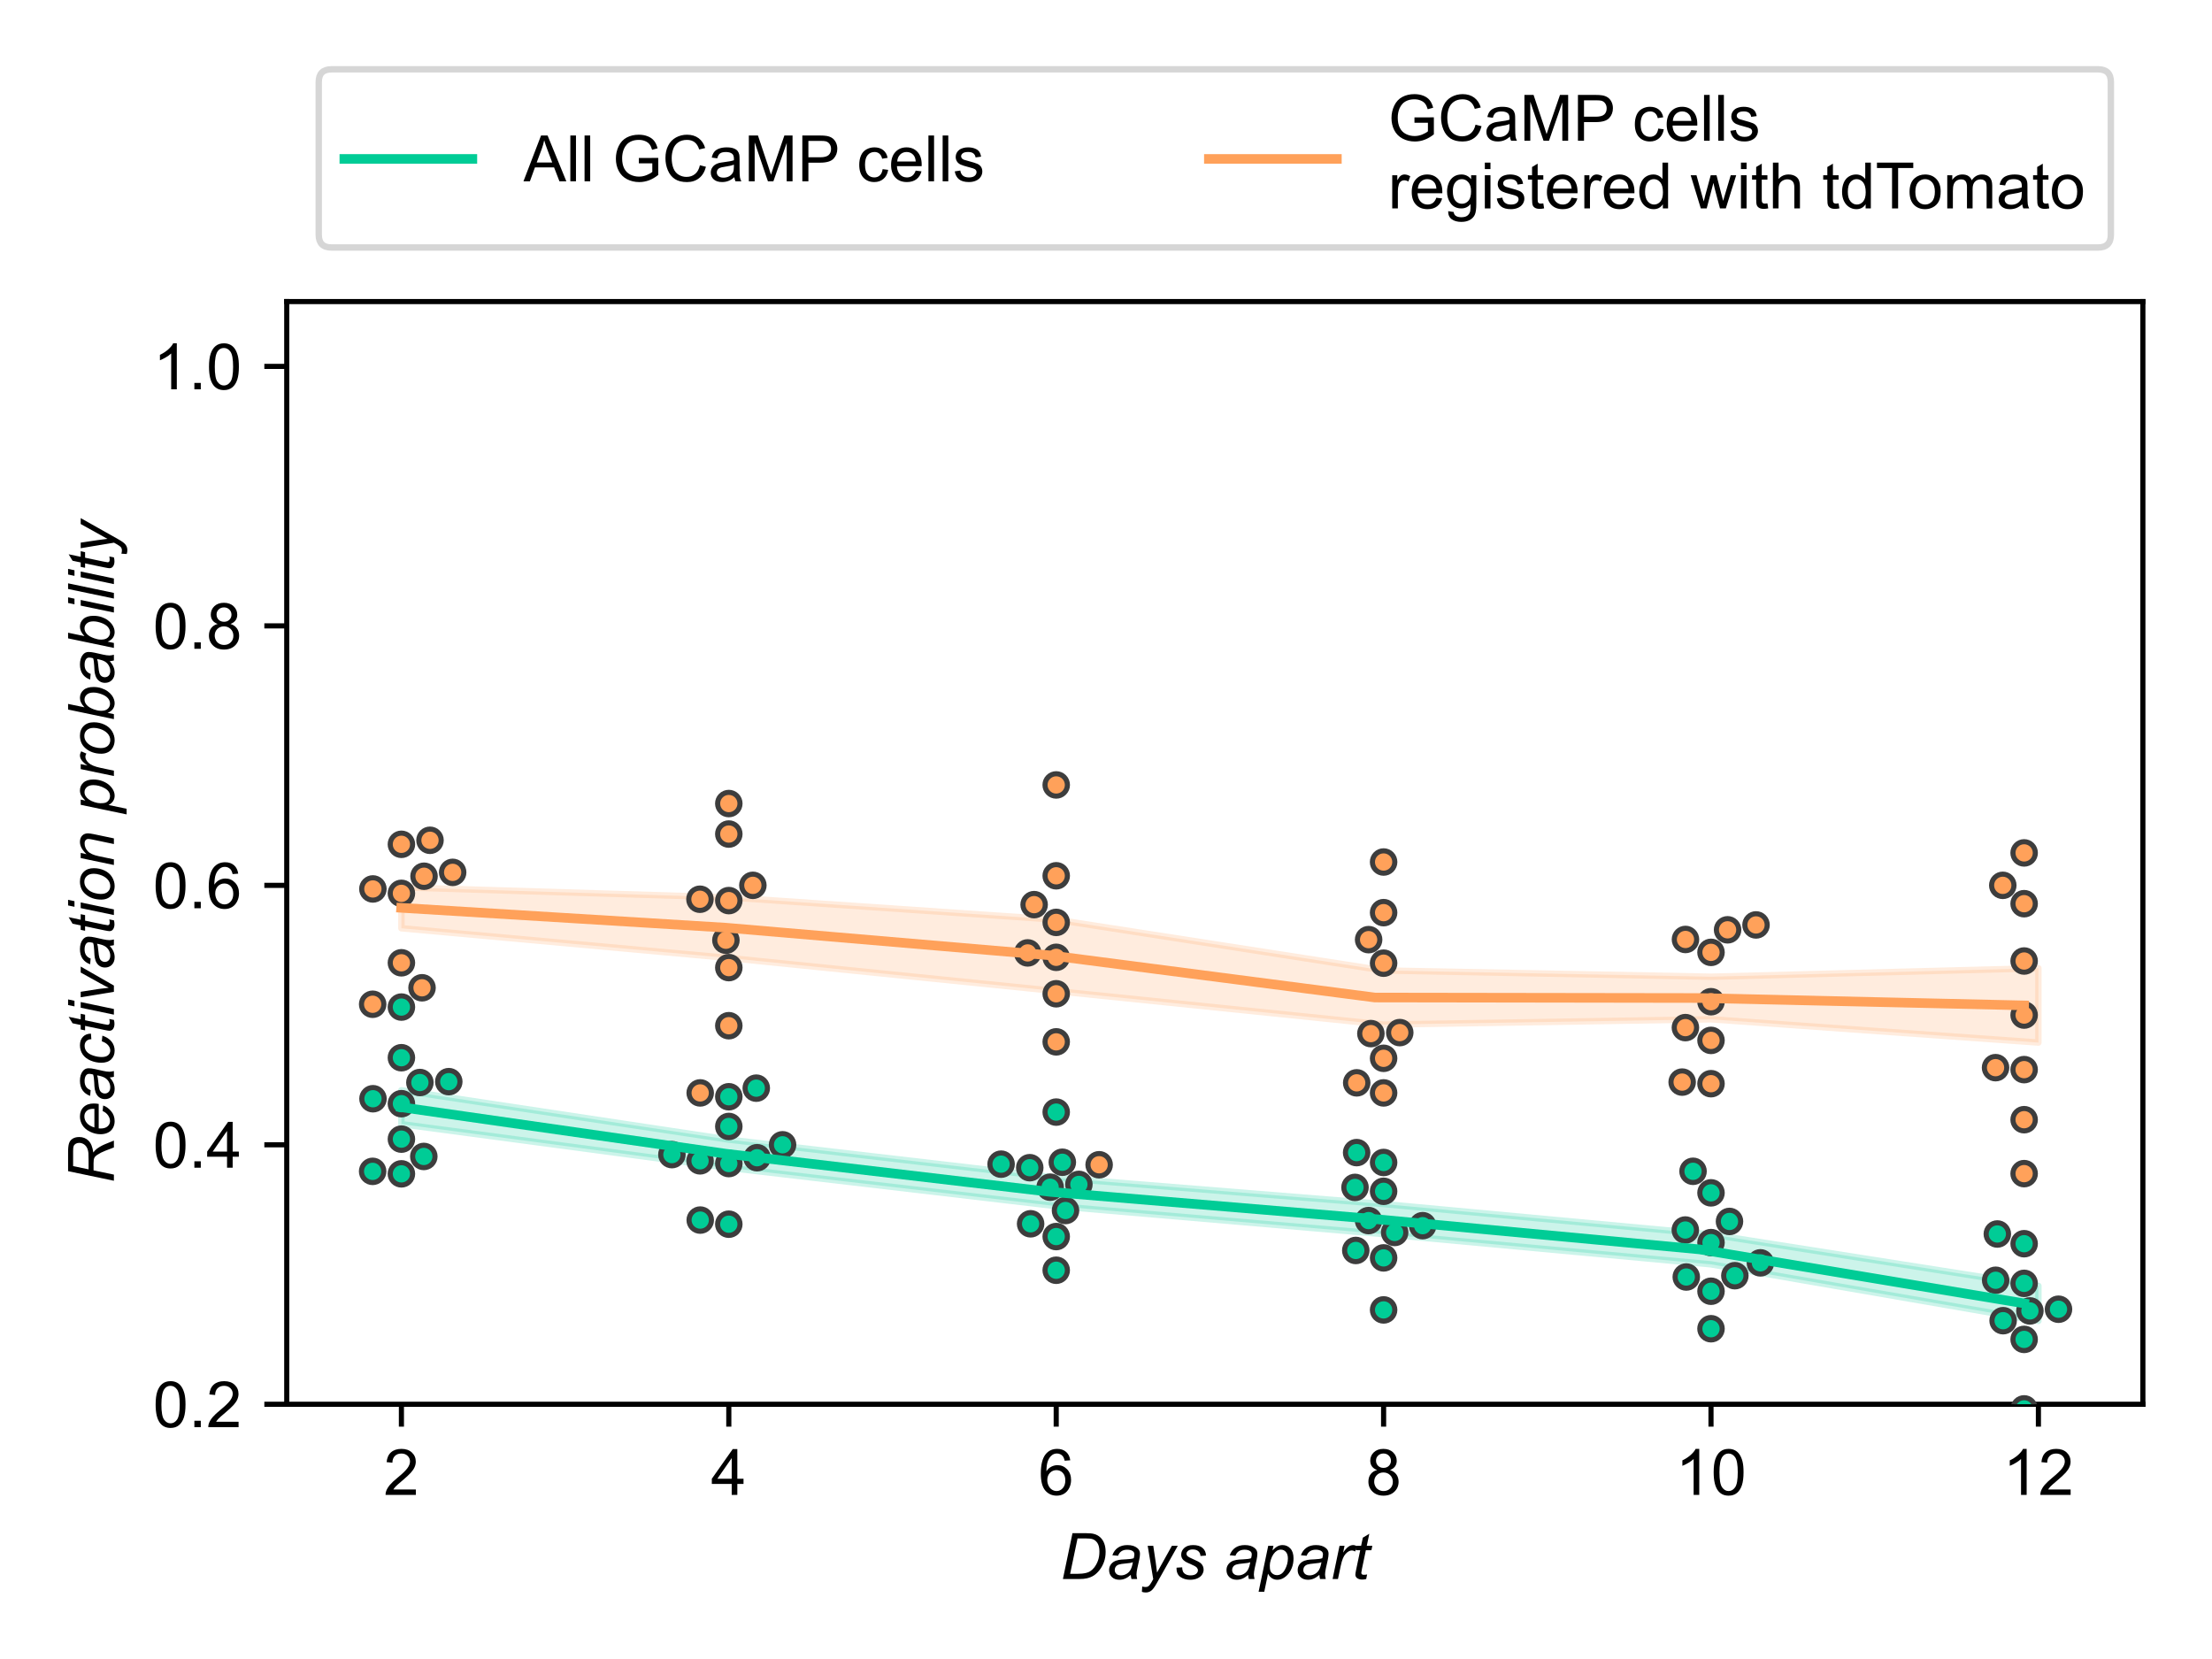 <?xml version="1.0" encoding="utf-8" standalone="no"?>
<!DOCTYPE svg PUBLIC "-//W3C//DTD SVG 1.1//EN"
  "http://www.w3.org/Graphics/SVG/1.1/DTD/svg11.dtd">
<!-- Created with matplotlib (https://matplotlib.org/) -->
<svg height="259.2pt" version="1.1" viewBox="0 0 345.6 259.2" width="345.6pt" xmlns="http://www.w3.org/2000/svg" xmlns:xlink="http://www.w3.org/1999/xlink">
 <defs>
  <style type="text/css">
*{stroke-linecap:butt;stroke-linejoin:round;}
  </style>
 </defs>
 <g id="figure_1">
  <g id="patch_1">
   <path d="M 0 259.2 
L 345.6 259.2 
L 345.6 0 
L 0 0 
z
" style="fill:#ffffff;"/>
  </g>
  <g id="axes_1">
   <g id="patch_2">
    <path d="M 44.8 219.4 
L 334.8 219.4 
L 334.8 47.114 
L 44.8 47.114 
z
" style="fill:#ffffff;"/>
   </g>
   <g id="PolyCollection_1">
    <defs>
     <path d="M 62.716 -88.856 
L 62.716 -83.563 
L 113.868 -76.741 
L 165.021 -70.76 
L 216.173 -66.382 
L 267.325 -61.66 
L 318.478 -52.822 
L 318.478 -58.301 
L 318.478 -58.301 
L 267.325 -66.339 
L 216.173 -71.082 
L 165.021 -75.201 
L 113.868 -81.148 
L 62.716 -88.856 
z
" id="mfe1bf11390" style="stroke:#00cc96;stroke-opacity:0.2;"/>
    </defs>
    <g clip-path="url(#pdb348e4a2d)">
     <use style="fill:#00cc96;fill-opacity:0.2;stroke:#00cc96;stroke-opacity:0.2;" x="0" xlink:href="#mfe1bf11390" y="259.2"/>
    </g>
   </g>
   <g id="PolyCollection_2">
    <defs>
     <path d="M 62.716 -120.56 
L 62.716 -114.168 
L 113.868 -109.522 
L 165.021 -104.353 
L 216.173 -99.121 
L 267.325 -99.947 
L 318.478 -96.311 
L 318.478 -107.924 
L 318.478 -107.924 
L 267.325 -106.597 
L 216.173 -107.574 
L 165.021 -115.514 
L 113.868 -118.995 
L 62.716 -120.56 
z
" id="m8fddcb89e0" style="stroke:#ffa15a;stroke-opacity:0.2;"/>
    </defs>
    <g clip-path="url(#pdb348e4a2d)">
     <use style="fill:#ffa15a;fill-opacity:0.2;stroke:#ffa15a;stroke-opacity:0.2;" x="0" xlink:href="#m8fddcb89e0" y="259.2"/>
    </g>
   </g>
   <g id="matplotlib.axis_1">
    <g id="xtick_1">
     <g id="line2d_1">
      <defs>
       <path d="M 0 0 
L 0 3.5 
" id="mc3b3e8a782" style="stroke:#000000;stroke-width:0.8;"/>
      </defs>
      <g>
       <use style="stroke:#000000;stroke-width:0.8;" x="62.716" xlink:href="#mc3b3e8a782" y="219.4"/>
      </g>
     </g>
     <g id="text_1">
      <!-- 2 -->
      <defs>
       <path d="M 50.344 8.453 
L 50.344 0 
L 3.031 0 
Q 2.938 3.172 4.047 6.109 
Q 5.859 10.938 9.828 15.625 
Q 13.812 20.312 21.344 26.469 
Q 33.016 36.031 37.109 41.625 
Q 41.219 47.219 41.219 52.203 
Q 41.219 57.422 37.469 61 
Q 33.734 64.594 27.734 64.594 
Q 21.391 64.594 17.578 60.781 
Q 13.766 56.984 13.719 50.25 
L 4.688 51.172 
Q 5.609 61.281 11.656 66.578 
Q 17.719 71.875 27.938 71.875 
Q 38.234 71.875 44.234 66.156 
Q 50.25 60.453 50.25 52 
Q 50.25 47.703 48.484 43.547 
Q 46.734 39.406 42.656 34.812 
Q 38.578 30.219 29.109 22.219 
Q 21.188 15.578 18.938 13.203 
Q 16.703 10.844 15.234 8.453 
z
" id="ArialMT-50"/>
      </defs>
      <g transform="translate(59.936 233.558)scale(0.1 -0.1)">
       <use xlink:href="#ArialMT-50"/>
      </g>
     </g>
    </g>
    <g id="xtick_2">
     <g id="line2d_2">
      <g>
       <use style="stroke:#000000;stroke-width:0.8;" x="113.868" xlink:href="#mc3b3e8a782" y="219.4"/>
      </g>
     </g>
     <g id="text_2">
      <!-- 4 -->
      <defs>
       <path d="M 32.328 0 
L 32.328 17.141 
L 1.266 17.141 
L 1.266 25.203 
L 33.938 71.578 
L 41.109 71.578 
L 41.109 25.203 
L 50.781 25.203 
L 50.781 17.141 
L 41.109 17.141 
L 41.109 0 
z
M 32.328 25.203 
L 32.328 57.469 
L 9.906 25.203 
z
" id="ArialMT-52"/>
      </defs>
      <g transform="translate(111.088 233.558)scale(0.1 -0.1)">
       <use xlink:href="#ArialMT-52"/>
      </g>
     </g>
    </g>
    <g id="xtick_3">
     <g id="line2d_3">
      <g>
       <use style="stroke:#000000;stroke-width:0.8;" x="165.021" xlink:href="#mc3b3e8a782" y="219.4"/>
      </g>
     </g>
     <g id="text_3">
      <!-- 6 -->
      <defs>
       <path d="M 49.75 54.047 
L 41.016 53.375 
Q 39.844 58.547 37.703 60.891 
Q 34.125 64.656 28.906 64.656 
Q 24.703 64.656 21.531 62.312 
Q 17.391 59.281 14.984 53.469 
Q 12.594 47.656 12.5 36.922 
Q 15.672 41.75 20.266 44.094 
Q 24.859 46.438 29.891 46.438 
Q 38.672 46.438 44.844 39.969 
Q 51.031 33.5 51.031 23.25 
Q 51.031 16.5 48.125 10.719 
Q 45.219 4.938 40.141 1.859 
Q 35.062 -1.219 28.609 -1.219 
Q 17.625 -1.219 10.688 6.859 
Q 3.766 14.938 3.766 33.5 
Q 3.766 54.25 11.422 63.672 
Q 18.109 71.875 29.438 71.875 
Q 37.891 71.875 43.281 67.141 
Q 48.688 62.406 49.75 54.047 
z
M 13.875 23.188 
Q 13.875 18.656 15.797 14.5 
Q 17.719 10.359 21.188 8.172 
Q 24.656 6 28.469 6 
Q 34.031 6 38.031 10.484 
Q 42.047 14.984 42.047 22.703 
Q 42.047 30.125 38.078 34.391 
Q 34.125 38.672 28.125 38.672 
Q 22.172 38.672 18.016 34.391 
Q 13.875 30.125 13.875 23.188 
z
" id="ArialMT-54"/>
      </defs>
      <g transform="translate(162.24 233.558)scale(0.1 -0.1)">
       <use xlink:href="#ArialMT-54"/>
      </g>
     </g>
    </g>
    <g id="xtick_4">
     <g id="line2d_4">
      <g>
       <use style="stroke:#000000;stroke-width:0.8;" x="216.173" xlink:href="#mc3b3e8a782" y="219.4"/>
      </g>
     </g>
     <g id="text_4">
      <!-- 8 -->
      <defs>
       <path d="M 17.672 38.812 
Q 12.203 40.828 9.562 44.531 
Q 6.938 48.25 6.938 53.422 
Q 6.938 61.234 12.547 66.547 
Q 18.172 71.875 27.484 71.875 
Q 36.859 71.875 42.578 66.422 
Q 48.297 60.984 48.297 53.172 
Q 48.297 48.188 45.672 44.5 
Q 43.062 40.828 37.75 38.812 
Q 44.344 36.672 47.781 31.875 
Q 51.219 27.094 51.219 20.453 
Q 51.219 11.281 44.719 5.031 
Q 38.234 -1.219 27.641 -1.219 
Q 17.047 -1.219 10.547 5.047 
Q 4.047 11.328 4.047 20.703 
Q 4.047 27.688 7.594 32.391 
Q 11.141 37.109 17.672 38.812 
z
M 15.922 53.719 
Q 15.922 48.641 19.188 45.406 
Q 22.469 42.188 27.688 42.188 
Q 32.766 42.188 36.016 45.375 
Q 39.266 48.578 39.266 53.219 
Q 39.266 58.062 35.906 61.359 
Q 32.562 64.656 27.594 64.656 
Q 22.562 64.656 19.234 61.422 
Q 15.922 58.203 15.922 53.719 
z
M 13.094 20.656 
Q 13.094 16.891 14.875 13.375 
Q 16.656 9.859 20.172 7.922 
Q 23.688 6 27.734 6 
Q 34.031 6 38.125 10.047 
Q 42.234 14.109 42.234 20.359 
Q 42.234 26.703 38.016 30.859 
Q 33.797 35.016 27.438 35.016 
Q 21.234 35.016 17.156 30.906 
Q 13.094 26.812 13.094 20.656 
z
" id="ArialMT-56"/>
      </defs>
      <g transform="translate(213.393 233.558)scale(0.1 -0.1)">
       <use xlink:href="#ArialMT-56"/>
      </g>
     </g>
    </g>
    <g id="xtick_5">
     <g id="line2d_5">
      <g>
       <use style="stroke:#000000;stroke-width:0.8;" x="267.325" xlink:href="#mc3b3e8a782" y="219.4"/>
      </g>
     </g>
     <g id="text_5">
      <!-- 10 -->
      <defs>
       <path d="M 37.25 0 
L 28.469 0 
L 28.469 56 
Q 25.297 52.984 20.141 49.953 
Q 14.984 46.922 10.891 45.406 
L 10.891 53.906 
Q 18.266 57.375 23.781 62.297 
Q 29.297 67.234 31.594 71.875 
L 37.25 71.875 
z
" id="ArialMT-49"/>
       <path d="M 4.156 35.297 
Q 4.156 48 6.766 55.734 
Q 9.375 63.484 14.516 67.672 
Q 19.672 71.875 27.484 71.875 
Q 33.25 71.875 37.594 69.547 
Q 41.938 67.234 44.766 62.859 
Q 47.609 58.5 49.219 52.219 
Q 50.828 45.953 50.828 35.297 
Q 50.828 22.703 48.234 14.969 
Q 45.656 7.234 40.5 3 
Q 35.359 -1.219 27.484 -1.219 
Q 17.141 -1.219 11.234 6.203 
Q 4.156 15.141 4.156 35.297 
z
M 13.188 35.297 
Q 13.188 17.672 17.312 11.828 
Q 21.438 6 27.484 6 
Q 33.547 6 37.672 11.859 
Q 41.797 17.719 41.797 35.297 
Q 41.797 52.984 37.672 58.781 
Q 33.547 64.594 27.391 64.594 
Q 21.344 64.594 17.719 59.469 
Q 13.188 52.938 13.188 35.297 
z
" id="ArialMT-48"/>
      </defs>
      <g transform="translate(261.764 233.558)scale(0.1 -0.1)">
       <use xlink:href="#ArialMT-49"/>
       <use x="55.615" xlink:href="#ArialMT-48"/>
      </g>
     </g>
    </g>
    <g id="xtick_6">
     <g id="line2d_6">
      <g>
       <use style="stroke:#000000;stroke-width:0.8;" x="318.478" xlink:href="#mc3b3e8a782" y="219.4"/>
      </g>
     </g>
     <g id="text_6">
      <!-- 12 -->
      <g transform="translate(312.917 233.558)scale(0.1 -0.1)">
       <use xlink:href="#ArialMT-49"/>
       <use x="55.615" xlink:href="#ArialMT-50"/>
      </g>
     </g>
    </g>
    <g id="text_7">
     <!-- Days apart -->
     <defs>
      <path d="M 4.438 0 
L 19.391 71.578 
L 40.969 71.578 
Q 48.734 71.578 52.828 70.453 
Q 58.688 68.953 62.844 65.062 
Q 67 61.188 69.094 55.375 
Q 71.188 49.562 71.188 42.328 
Q 71.188 33.688 68.578 26.578 
Q 65.969 19.484 61.734 14.078 
Q 57.516 8.688 52.906 5.641 
Q 48.297 2.594 42 1.125 
Q 37.203 0 30.219 0 
z
M 15.719 8.109 
L 27.047 8.109 
Q 34.719 8.109 40.672 9.516 
Q 44.391 10.406 47.016 12.109 
Q 50.484 14.312 53.328 17.922 
Q 57.031 22.703 59.25 28.828 
Q 61.469 34.969 61.469 42.781 
Q 61.469 51.469 58.438 56.125 
Q 55.422 60.797 50.734 62.312 
Q 47.266 63.422 39.938 63.422 
L 27.297 63.422 
z
" id="Arial-ItalicMT-68"/>
      <path d="M 38.281 6.453 
Q 33.688 2.484 29.438 0.656 
Q 25.203 -1.172 20.359 -1.172 
Q 13.188 -1.172 8.781 3.047 
Q 4.391 7.281 4.391 13.875 
Q 4.391 18.219 6.359 21.562 
Q 8.344 24.906 11.609 26.922 
Q 14.891 28.953 19.625 29.828 
Q 22.609 30.422 30.938 30.766 
Q 39.266 31.109 42.875 32.516 
Q 43.891 36.141 43.891 38.531 
Q 43.891 41.609 41.656 43.359 
Q 38.578 45.797 32.672 45.797 
Q 27.094 45.797 23.547 43.328 
Q 20.016 40.875 18.406 36.328 
L 9.469 37.109 
Q 12.203 44.828 18.141 48.922 
Q 24.078 53.031 33.109 53.031 
Q 42.719 53.031 48.344 48.438 
Q 52.641 45.016 52.641 39.547 
Q 52.641 35.406 51.422 29.938 
L 48.531 17.047 
Q 47.172 10.891 47.172 7.031 
Q 47.172 4.594 48.25 0 
L 39.312 0 
Q 38.578 2.547 38.281 6.453 
z
M 41.547 26.266 
Q 39.703 25.531 37.578 25.141 
Q 35.453 24.75 30.469 24.312 
Q 22.75 23.641 19.578 22.578 
Q 16.406 21.531 14.797 19.234 
Q 13.188 16.938 13.188 14.156 
Q 13.188 10.453 15.75 8.062 
Q 18.312 5.672 23.047 5.672 
Q 27.438 5.672 31.484 7.984 
Q 35.547 10.297 37.891 14.453 
Q 40.234 18.609 41.547 26.266 
z
" id="Arial-ItalicMT-97"/>
      <path d="M 0 -20.016 
L 0.531 -11.719 
Q 3.266 -12.5 5.859 -12.5 
Q 8.547 -12.5 10.203 -11.281 
Q 12.359 -9.672 14.891 -5.219 
L 17.719 -0.141 
L 9.078 51.859 
L 17.781 51.859 
L 21.688 25.641 
Q 22.859 17.875 23.688 10.109 
L 46.875 51.859 
L 56.109 51.859 
L 23.047 -6.891 
Q 18.266 -15.484 14.547 -18.266 
Q 10.844 -21.047 6 -21.047 
Q 2.938 -21.047 0 -20.016 
z
" id="Arial-ItalicMT-121"/>
      <path d="M 4.156 17.719 
L 12.984 18.266 
Q 12.984 14.453 14.156 11.766 
Q 15.328 9.078 18.469 7.375 
Q 21.625 5.672 25.828 5.672 
Q 31.688 5.672 34.609 8.016 
Q 37.547 10.359 37.547 13.531 
Q 37.547 15.828 35.797 17.875 
Q 33.984 19.922 26.969 22.922 
Q 19.969 25.922 18.016 27.156 
Q 14.75 29.156 13.078 31.859 
Q 11.422 34.578 11.422 38.094 
Q 11.422 44.234 16.297 48.625 
Q 21.188 53.031 29.984 53.031 
Q 39.75 53.031 44.844 48.516 
Q 49.953 44 50.141 36.625 
L 41.5 36.031 
Q 41.312 40.719 38.188 43.453 
Q 35.062 46.188 29.344 46.188 
Q 24.75 46.188 22.203 44.094 
Q 19.672 42 19.672 39.547 
Q 19.672 37.109 21.875 35.25 
Q 23.344 33.984 29.438 31.344 
Q 39.594 26.953 42.234 24.422 
Q 46.438 20.359 46.438 14.547 
Q 46.438 10.688 44.062 6.969 
Q 41.703 3.266 36.844 1.047 
Q 31.984 -1.172 25.391 -1.172 
Q 16.406 -1.172 10.109 3.266 
Q 3.812 7.719 4.156 17.719 
z
" id="Arial-ItalicMT-115"/>
      <path id="Arial-ItalicMT-32"/>
      <path d="M -1.031 -19.875 
L 13.969 51.859 
L 22.125 51.859 
L 20.609 44.625 
Q 25.141 49.359 28.734 51.188 
Q 32.328 53.031 36.328 53.031 
Q 43.75 53.031 48.625 47.625 
Q 53.516 42.234 53.516 32.172 
Q 53.516 24.078 50.828 17.406 
Q 48.141 10.75 44.234 6.688 
Q 40.328 2.641 36.328 0.734 
Q 32.328 -1.172 28.125 -1.172 
Q 18.797 -1.172 13.672 8.297 
L 7.812 -19.875 
z
M 16.453 21.188 
Q 16.453 15.375 17.281 13.141 
Q 18.5 9.969 21.281 8.016 
Q 24.078 6.062 27.734 6.062 
Q 35.359 6.062 40.047 14.625 
Q 44.734 23.188 44.734 32.125 
Q 44.734 38.719 41.578 42.312 
Q 38.422 45.906 33.734 45.906 
Q 30.375 45.906 27.484 44.109 
Q 24.609 42.328 22.141 38.781 
Q 19.672 35.25 18.062 30.125 
Q 16.453 25 16.453 21.188 
z
" id="Arial-ItalicMT-112"/>
      <path d="M 3.328 0 
L 14.156 51.859 
L 21.969 51.859 
L 19.781 41.266 
Q 23.781 47.266 27.609 50.141 
Q 31.453 53.031 35.453 53.031 
Q 38.094 53.031 41.938 51.125 
L 38.328 42.922 
Q 36.031 44.578 33.297 44.578 
Q 28.656 44.578 23.766 39.406 
Q 18.891 34.234 16.109 20.797 
L 11.719 0 
z
" id="Arial-ItalicMT-114"/>
      <path d="M 23.969 7.172 
L 22.516 -0.047 
Q 19.344 -0.875 16.359 -0.875 
Q 11.078 -0.875 7.953 1.703 
Q 5.609 3.656 5.609 7.031 
Q 5.609 8.734 6.891 14.891 
L 13.188 45.016 
L 6.203 45.016 
L 7.625 51.859 
L 14.594 51.859 
L 17.281 64.594 
L 27.391 70.703 
L 23.438 51.859 
L 32.125 51.859 
L 30.672 45.016 
L 22.016 45.016 
L 16.016 16.359 
Q 14.891 10.891 14.891 9.812 
Q 14.891 8.25 15.797 7.422 
Q 16.703 6.594 18.75 6.594 
Q 21.688 6.594 23.969 7.172 
z
" id="Arial-ItalicMT-116"/>
     </defs>
     <g transform="translate(165.624 246.703)scale(0.1 -0.1)">
      <use xlink:href="#Arial-ItalicMT-68"/>
      <use x="72.217" xlink:href="#Arial-ItalicMT-97"/>
      <use x="127.832" xlink:href="#Arial-ItalicMT-121"/>
      <use x="177.832" xlink:href="#Arial-ItalicMT-115"/>
      <use x="227.832" xlink:href="#Arial-ItalicMT-32"/>
      <use x="255.615" xlink:href="#Arial-ItalicMT-97"/>
      <use x="311.23" xlink:href="#Arial-ItalicMT-112"/>
      <use x="366.846" xlink:href="#Arial-ItalicMT-97"/>
      <use x="422.461" xlink:href="#Arial-ItalicMT-114"/>
      <use x="455.762" xlink:href="#Arial-ItalicMT-116"/>
     </g>
    </g>
   </g>
   <g id="matplotlib.axis_2">
    <g id="ytick_1">
     <g id="line2d_7">
      <defs>
       <path d="M 0 0 
L -3.5 0 
" id="m3f3d48fcad" style="stroke:#000000;stroke-width:0.8;"/>
      </defs>
      <g>
       <use style="stroke:#000000;stroke-width:0.8;" x="44.8" xlink:href="#m3f3d48fcad" y="219.4"/>
      </g>
     </g>
     <g id="text_8">
      <!-- 0.2 -->
      <defs>
       <path d="M 9.078 0 
L 9.078 10.016 
L 19.094 10.016 
L 19.094 0 
z
" id="ArialMT-46"/>
      </defs>
      <g transform="translate(23.9 222.979)scale(0.1 -0.1)">
       <use xlink:href="#ArialMT-48"/>
       <use x="55.615" xlink:href="#ArialMT-46"/>
       <use x="83.398" xlink:href="#ArialMT-50"/>
      </g>
     </g>
    </g>
    <g id="ytick_2">
     <g id="line2d_8">
      <g>
       <use style="stroke:#000000;stroke-width:0.8;" x="44.8" xlink:href="#m3f3d48fcad" y="178.862"/>
      </g>
     </g>
     <g id="text_9">
      <!-- 0.4 -->
      <g transform="translate(23.9 182.441)scale(0.1 -0.1)">
       <use xlink:href="#ArialMT-48"/>
       <use x="55.615" xlink:href="#ArialMT-46"/>
       <use x="83.398" xlink:href="#ArialMT-52"/>
      </g>
     </g>
    </g>
    <g id="ytick_3">
     <g id="line2d_9">
      <g>
       <use style="stroke:#000000;stroke-width:0.8;" x="44.8" xlink:href="#m3f3d48fcad" y="138.324"/>
      </g>
     </g>
     <g id="text_10">
      <!-- 0.6 -->
      <g transform="translate(23.9 141.903)scale(0.1 -0.1)">
       <use xlink:href="#ArialMT-48"/>
       <use x="55.615" xlink:href="#ArialMT-46"/>
       <use x="83.398" xlink:href="#ArialMT-54"/>
      </g>
     </g>
    </g>
    <g id="ytick_4">
     <g id="line2d_10">
      <g>
       <use style="stroke:#000000;stroke-width:0.8;" x="44.8" xlink:href="#m3f3d48fcad" y="97.786"/>
      </g>
     </g>
     <g id="text_11">
      <!-- 0.8 -->
      <g transform="translate(23.9 101.365)scale(0.1 -0.1)">
       <use xlink:href="#ArialMT-48"/>
       <use x="55.615" xlink:href="#ArialMT-46"/>
       <use x="83.398" xlink:href="#ArialMT-56"/>
      </g>
     </g>
    </g>
    <g id="ytick_5">
     <g id="line2d_11">
      <g>
       <use style="stroke:#000000;stroke-width:0.8;" x="44.8" xlink:href="#m3f3d48fcad" y="57.248"/>
      </g>
     </g>
     <g id="text_12">
      <!-- 1.0 -->
      <g transform="translate(23.9 60.827)scale(0.1 -0.1)">
       <use xlink:href="#ArialMT-49"/>
       <use x="55.615" xlink:href="#ArialMT-46"/>
       <use x="83.398" xlink:href="#ArialMT-48"/>
      </g>
     </g>
    </g>
    <g id="text_13">
     <!-- Reactivation probability -->
     <defs>
      <path d="M 4.688 0 
L 19.672 71.578 
L 49.703 71.578 
Q 58.594 71.578 63.188 70.094 
Q 67.781 68.609 70.391 64.5 
Q 73 60.406 73 54.156 
Q 73 45.406 67.281 39.641 
Q 61.578 33.891 48.828 32.172 
Q 52.734 29.297 54.734 26.516 
Q 59.234 20.219 61.969 13.484 
L 67.438 0 
L 56.734 0 
L 51.609 13.328 
Q 48.828 20.562 45.266 25.828 
Q 42.828 29.5 40.281 30.641 
Q 37.75 31.781 32.031 31.781 
L 20.906 31.781 
L 14.266 0 
z
M 22.516 39.547 
L 35.75 39.547 
Q 44.922 39.547 47.703 39.797 
Q 53.125 40.328 56.594 42.234 
Q 60.062 44.141 61.969 47.359 
Q 63.875 50.594 63.875 54.297 
Q 63.875 57.422 62.453 59.734 
Q 61.031 62.062 58.734 62.891 
Q 56.453 63.719 50.922 63.719 
L 27.594 63.719 
z
" id="Arial-ItalicMT-82"/>
      <path d="M 41.406 17.625 
L 50 16.75 
Q 48.141 10.359 41.469 4.594 
Q 34.812 -1.172 25.594 -1.172 
Q 19.828 -1.172 15.016 1.484 
Q 10.203 4.156 7.688 9.234 
Q 5.172 14.312 5.172 20.797 
Q 5.172 29.297 9.094 37.281 
Q 13.031 45.266 19.281 49.141 
Q 25.531 53.031 32.812 53.031 
Q 42.094 53.031 47.625 47.266 
Q 53.172 41.5 53.172 31.547 
Q 53.172 27.734 52.484 23.734 
L 14.312 23.734 
Q 14.109 22.219 14.109 21 
Q 14.109 13.719 17.453 9.891 
Q 20.797 6.062 25.641 6.062 
Q 30.172 6.062 34.562 9.031 
Q 38.969 12.016 41.406 17.625 
z
M 15.719 30.469 
L 44.828 30.469 
Q 44.875 31.844 44.875 32.422 
Q 44.875 39.062 41.547 42.594 
Q 38.234 46.141 33.016 46.141 
Q 27.344 46.141 22.672 42.234 
Q 18.016 38.328 15.719 30.469 
z
" id="Arial-ItalicMT-101"/>
      <path d="M 39.109 18.891 
L 47.953 17.969 
Q 44.625 8.25 38.5 3.531 
Q 32.375 -1.172 24.562 -1.172 
Q 16.109 -1.172 10.859 4.297 
Q 5.609 9.766 5.609 19.578 
Q 5.609 28.078 8.984 36.281 
Q 12.359 44.484 18.625 48.75 
Q 24.906 53.031 32.953 53.031 
Q 41.312 53.031 46.188 48.312 
Q 51.078 43.609 51.078 35.844 
L 42.391 35.25 
Q 42.328 40.188 39.516 42.969 
Q 36.719 45.75 32.125 45.75 
Q 26.812 45.75 22.906 42.375 
Q 19 39.016 16.766 32.156 
Q 14.547 25.297 14.547 18.953 
Q 14.547 12.312 17.469 8.984 
Q 20.406 5.672 24.703 5.672 
Q 29 5.672 32.922 8.938 
Q 36.859 12.203 39.109 18.891 
z
" id="Arial-ItalicMT-99"/>
      <path d="M 15.875 61.578 
L 17.969 71.578 
L 26.766 71.578 
L 24.656 61.578 
z
M 2.984 0 
L 13.812 51.859 
L 22.656 51.859 
L 11.812 0 
z
" id="Arial-ItalicMT-105"/>
      <path d="M 16.406 0 
L 7.906 51.859 
L 16.5 51.859 
L 20.953 23.297 
Q 21.688 18.609 22.75 8.016 
Q 25.297 13.531 29.25 20.656 
L 46.578 51.859 
L 55.906 51.859 
L 26.219 0 
z
" id="Arial-ItalicMT-118"/>
      <path d="M 4.891 19.672 
Q 4.891 34.859 13.812 44.828 
Q 21.188 53.031 33.156 53.031 
Q 42.531 53.031 48.266 47.172 
Q 54 41.312 54 31.344 
Q 54 22.406 50.391 14.719 
Q 46.781 7.031 40.109 2.922 
Q 33.453 -1.172 26.078 -1.172 
Q 20.016 -1.172 15.062 1.406 
Q 10.109 4 7.5 8.734 
Q 4.891 13.484 4.891 19.672 
z
M 13.719 20.562 
Q 13.719 13.234 17.234 9.453 
Q 20.75 5.672 26.172 5.672 
Q 29 5.672 31.781 6.812 
Q 34.578 7.953 36.969 10.297 
Q 39.359 12.641 41.031 15.641 
Q 42.719 18.656 43.75 22.125 
Q 45.266 26.953 45.266 31.391 
Q 45.266 38.422 41.719 42.297 
Q 38.188 46.188 32.812 46.188 
Q 28.656 46.188 25.234 44.203 
Q 21.828 42.234 19.062 38.422 
Q 16.312 34.625 15.016 29.562 
Q 13.719 24.516 13.719 20.562 
z
" id="Arial-ItalicMT-111"/>
      <path d="M 3.328 0 
L 14.156 51.859 
L 22.172 51.859 
L 20.266 42.828 
Q 25.484 48.141 30.031 50.578 
Q 34.578 53.031 39.312 53.031 
Q 45.609 53.031 49.188 49.609 
Q 52.781 46.188 52.781 40.484 
Q 52.781 37.594 51.516 31.391 
L 44.922 0 
L 36.078 0 
L 42.969 32.859 
Q 44 37.641 44 39.938 
Q 44 42.531 42.219 44.141 
Q 40.438 45.75 37.062 45.75 
Q 30.281 45.75 24.969 40.859 
Q 19.672 35.984 17.188 24.125 
L 12.156 0 
z
" id="Arial-ItalicMT-110"/>
      <path d="M 3.328 0 
L 18.266 71.578 
L 27.094 71.578 
L 21.781 46 
Q 25.984 49.859 29.391 51.438 
Q 32.812 53.031 36.531 53.031 
Q 43.797 53.031 48.656 47.609 
Q 53.516 42.188 53.516 31.844 
Q 53.516 24.953 51.562 19.234 
Q 49.609 13.531 46.719 9.641 
Q 43.844 5.766 40.766 3.438 
Q 37.703 1.125 34.469 -0.016 
Q 31.25 -1.172 28.266 -1.172 
Q 23.141 -1.172 19.234 1.531 
Q 15.328 4.25 13.141 9.812 
L 11.078 0 
z
M 16.406 21.297 
L 16.359 19.625 
Q 16.359 12.984 19.531 9.516 
Q 22.703 6.062 27.438 6.062 
Q 32.078 6.062 35.953 9.297 
Q 39.844 12.547 42.328 19.422 
Q 44.828 26.312 44.828 32.125 
Q 44.828 38.672 41.672 42.281 
Q 38.531 45.906 33.891 45.906 
Q 29.109 45.906 25.094 42.219 
Q 21.094 38.531 18.406 30.859 
Q 16.406 25.141 16.406 21.297 
z
" id="Arial-ItalicMT-98"/>
      <path d="M 2.641 0 
L 17.578 71.578 
L 26.422 71.578 
L 11.469 0 
z
" id="Arial-ItalicMT-108"/>
     </defs>
     <g transform="translate(17.795 184.948)rotate(-90)scale(0.1 -0.1)">
      <use xlink:href="#Arial-ItalicMT-82"/>
      <use x="72.217" xlink:href="#Arial-ItalicMT-101"/>
      <use x="127.832" xlink:href="#Arial-ItalicMT-97"/>
      <use x="183.447" xlink:href="#Arial-ItalicMT-99"/>
      <use x="233.447" xlink:href="#Arial-ItalicMT-116"/>
      <use x="261.23" xlink:href="#Arial-ItalicMT-105"/>
      <use x="283.447" xlink:href="#Arial-ItalicMT-118"/>
      <use x="333.447" xlink:href="#Arial-ItalicMT-97"/>
      <use x="389.062" xlink:href="#Arial-ItalicMT-116"/>
      <use x="416.846" xlink:href="#Arial-ItalicMT-105"/>
      <use x="439.062" xlink:href="#Arial-ItalicMT-111"/>
      <use x="494.678" xlink:href="#Arial-ItalicMT-110"/>
      <use x="550.293" xlink:href="#Arial-ItalicMT-32"/>
      <use x="578.076" xlink:href="#Arial-ItalicMT-112"/>
      <use x="633.691" xlink:href="#Arial-ItalicMT-114"/>
      <use x="666.992" xlink:href="#Arial-ItalicMT-111"/>
      <use x="722.607" xlink:href="#Arial-ItalicMT-98"/>
      <use x="778.223" xlink:href="#Arial-ItalicMT-97"/>
      <use x="833.838" xlink:href="#Arial-ItalicMT-98"/>
      <use x="889.453" xlink:href="#Arial-ItalicMT-105"/>
      <use x="911.67" xlink:href="#Arial-ItalicMT-108"/>
      <use x="933.887" xlink:href="#Arial-ItalicMT-105"/>
      <use x="956.104" xlink:href="#Arial-ItalicMT-116"/>
      <use x="983.887" xlink:href="#Arial-ItalicMT-121"/>
     </g>
    </g>
   </g>
   <g id="line2d_12"/>
   <g id="line2d_13"/>
   <g id="patch_3">
    <path d="M 44.8 219.4 
L 44.8 47.114 
" style="fill:none;stroke:#000000;stroke-linecap:square;stroke-linejoin:miter;stroke-width:0.8;"/>
   </g>
   <g id="patch_4">
    <path d="M 334.8 219.4 
L 334.8 47.114 
" style="fill:none;stroke:#000000;stroke-linecap:square;stroke-linejoin:miter;stroke-width:0.8;"/>
   </g>
   <g id="patch_5">
    <path d="M 44.8 219.4 
L 334.8 219.4 
" style="fill:none;stroke:#000000;stroke-linecap:square;stroke-linejoin:miter;stroke-width:0.8;"/>
   </g>
   <g id="patch_6">
    <path d="M 44.8 47.114 
L 334.8 47.114 
" style="fill:none;stroke:#000000;stroke-linecap:square;stroke-linejoin:miter;stroke-width:0.8;"/>
   </g>
   <g id="PathCollection_1">
    <defs>
     <path d="M 0 1.75 
C 0.464 1.75 0.909 1.566 1.237 1.237 
C 1.566 0.909 1.75 0.464 1.75 0 
C 1.75 -0.464 1.566 -0.909 1.237 -1.237 
C 0.909 -1.566 0.464 -1.75 0 -1.75 
C -0.464 -1.75 -0.909 -1.566 -1.237 -1.237 
C -1.566 -0.909 -1.75 -0.464 -1.75 0 
C -1.75 0.464 -1.566 0.909 -1.237 1.237 
C -0.909 1.566 -0.464 1.75 0 1.75 
z
" id="C0_0_26d6862124"/>
    </defs>
    <g clip-path="url(#pdb348e4a2d)">
     <use style="fill:#00cc96;stroke:#3d3d3d;stroke-width:0.8;" x="70.117" xlink:href="#C0_0_26d6862124" y="168.995"/>
    </g>
    <g clip-path="url(#pdb348e4a2d)">
     <use style="fill:#00cc96;stroke:#3d3d3d;stroke-width:0.8;" x="62.716" xlink:href="#C0_0_26d6862124" y="157.344"/>
    </g>
    <g clip-path="url(#pdb348e4a2d)">
     <use style="fill:#00cc96;stroke:#3d3d3d;stroke-width:0.8;" x="62.716" xlink:href="#C0_0_26d6862124" y="172.438"/>
    </g>
    <g clip-path="url(#pdb348e4a2d)">
     <use style="fill:#00cc96;stroke:#3d3d3d;stroke-width:0.8;" x="62.716" xlink:href="#C0_0_26d6862124" y="183.4"/>
    </g>
    <g clip-path="url(#pdb348e4a2d)">
     <use style="fill:#00cc96;stroke:#3d3d3d;stroke-width:0.8;" x="66.216" xlink:href="#C0_0_26d6862124" y="180.683"/>
    </g>
    <g clip-path="url(#pdb348e4a2d)">
     <use style="fill:#00cc96;stroke:#3d3d3d;stroke-width:0.8;" x="58.22" xlink:href="#C0_0_26d6862124" y="183.011"/>
    </g>
    <g clip-path="url(#pdb348e4a2d)">
     <use style="fill:#00cc96;stroke:#3d3d3d;stroke-width:0.8;" x="62.716" xlink:href="#C0_0_26d6862124" y="177.976"/>
    </g>
    <g clip-path="url(#pdb348e4a2d)">
     <use style="fill:#00cc96;stroke:#3d3d3d;stroke-width:0.8;" x="62.716" xlink:href="#C0_0_26d6862124" y="165.257"/>
    </g>
    <g clip-path="url(#pdb348e4a2d)">
     <use style="fill:#00cc96;stroke:#3d3d3d;stroke-width:0.8;" x="58.275" xlink:href="#C0_0_26d6862124" y="171.665"/>
    </g>
    <g clip-path="url(#pdb348e4a2d)">
     <use style="fill:#00cc96;stroke:#3d3d3d;stroke-width:0.8;" x="65.604" xlink:href="#C0_0_26d6862124" y="169.133"/>
    </g>
    <g clip-path="url(#pdb348e4a2d)">
     <use style="fill:#ffa15a;stroke:#3d3d3d;stroke-width:0.8;" x="58.259" xlink:href="#C0_0_26d6862124" y="138.888"/>
    </g>
    <g clip-path="url(#pdb348e4a2d)">
     <use style="fill:#ffa15a;stroke:#3d3d3d;stroke-width:0.8;" x="62.716" xlink:href="#C0_0_26d6862124" y="150.426"/>
    </g>
    <g clip-path="url(#pdb348e4a2d)">
     <use style="fill:#ffa15a;stroke:#3d3d3d;stroke-width:0.8;" x="67.183" xlink:href="#C0_0_26d6862124" y="131.286"/>
    </g>
    <g clip-path="url(#pdb348e4a2d)">
     <use style="fill:#ffa15a;stroke:#3d3d3d;stroke-width:0.8;" x="70.722" xlink:href="#C0_0_26d6862124" y="136.297"/>
    </g>
    <g clip-path="url(#pdb348e4a2d)">
     <use style="fill:#ffa15a;stroke:#3d3d3d;stroke-width:0.8;" x="65.937" xlink:href="#C0_0_26d6862124" y="154.33"/>
    </g>
    <g clip-path="url(#pdb348e4a2d)">
     <use style="fill:#ffa15a;stroke:#3d3d3d;stroke-width:0.8;" x="62.716" xlink:href="#C0_0_26d6862124" y="139.577"/>
    </g>
    <g clip-path="url(#pdb348e4a2d)">
     <use style="fill:#ffa15a;stroke:#3d3d3d;stroke-width:0.8;" x="58.225" xlink:href="#C0_0_26d6862124" y="156.904"/>
    </g>
    <g clip-path="url(#pdb348e4a2d)">
     <use style="fill:#ffa15a;stroke:#3d3d3d;stroke-width:0.8;" x="62.716" xlink:href="#C0_0_26d6862124" y="131.914"/>
    </g>
    <g clip-path="url(#pdb348e4a2d)">
     <use style="fill:#ffa15a;stroke:#3d3d3d;stroke-width:0.8;" x="66.251" xlink:href="#C0_0_26d6862124" y="136.902"/>
    </g>
   </g>
   <g id="PathCollection_2">
    <defs>
     <path d="M 0 1.75 
C 0.464 1.75 0.909 1.566 1.237 1.237 
C 1.566 0.909 1.75 0.464 1.75 0 
C 1.75 -0.464 1.566 -0.909 1.237 -1.237 
C 0.909 -1.566 0.464 -1.75 0 -1.75 
C -0.464 -1.75 -0.909 -1.566 -1.237 -1.237 
C -1.566 -0.909 -1.75 -0.464 -1.75 0 
C -1.75 0.464 -1.566 0.909 -1.237 1.237 
C -0.909 1.566 -0.464 1.75 0 1.75 
z
" id="C1_0_7f7e083c31"/>
    </defs>
    <g clip-path="url(#pdb348e4a2d)">
     <use style="fill:#00cc96;stroke:#3d3d3d;stroke-width:0.8;" x="109.376" xlink:href="#C1_0_7f7e083c31" y="181.367"/>
    </g>
    <g clip-path="url(#pdb348e4a2d)">
     <use style="fill:#00cc96;stroke:#3d3d3d;stroke-width:0.8;" x="118.158" xlink:href="#C1_0_7f7e083c31" y="170.012"/>
    </g>
    <g clip-path="url(#pdb348e4a2d)">
     <use style="fill:#00cc96;stroke:#3d3d3d;stroke-width:0.8;" x="104.977" xlink:href="#C1_0_7f7e083c31" y="180.395"/>
    </g>
    <g clip-path="url(#pdb348e4a2d)">
     <use style="fill:#00cc96;stroke:#3d3d3d;stroke-width:0.8;" x="118.281" xlink:href="#C1_0_7f7e083c31" y="180.881"/>
    </g>
    <g clip-path="url(#pdb348e4a2d)">
     <use style="fill:#00cc96;stroke:#3d3d3d;stroke-width:0.8;" x="113.868" xlink:href="#C1_0_7f7e083c31" y="191.267"/>
    </g>
    <g clip-path="url(#pdb348e4a2d)">
     <use style="fill:#00cc96;stroke:#3d3d3d;stroke-width:0.8;" x="109.404" xlink:href="#C1_0_7f7e083c31" y="190.624"/>
    </g>
    <g clip-path="url(#pdb348e4a2d)">
     <use style="fill:#00cc96;stroke:#3d3d3d;stroke-width:0.8;" x="113.868" xlink:href="#C1_0_7f7e083c31" y="181.793"/>
    </g>
    <g clip-path="url(#pdb348e4a2d)">
     <use style="fill:#00cc96;stroke:#3d3d3d;stroke-width:0.8;" x="113.868" xlink:href="#C1_0_7f7e083c31" y="171.355"/>
    </g>
    <g clip-path="url(#pdb348e4a2d)">
     <use style="fill:#00cc96;stroke:#3d3d3d;stroke-width:0.8;" x="122.267" xlink:href="#C1_0_7f7e083c31" y="178.862"/>
    </g>
    <g clip-path="url(#pdb348e4a2d)">
     <use style="fill:#00cc96;stroke:#3d3d3d;stroke-width:0.8;" x="113.868" xlink:href="#C1_0_7f7e083c31" y="175.997"/>
    </g>
    <g clip-path="url(#pdb348e4a2d)">
     <use style="fill:#ffa15a;stroke:#3d3d3d;stroke-width:0.8;" x="113.414" xlink:href="#C1_0_7f7e083c31" y="146.9"/>
    </g>
    <g clip-path="url(#pdb348e4a2d)">
     <use style="fill:#ffa15a;stroke:#3d3d3d;stroke-width:0.8;" x="109.398" xlink:href="#C1_0_7f7e083c31" y="170.755"/>
    </g>
    <g clip-path="url(#pdb348e4a2d)">
     <use style="fill:#ffa15a;stroke:#3d3d3d;stroke-width:0.8;" x="113.868" xlink:href="#C1_0_7f7e083c31" y="125.546"/>
    </g>
    <g clip-path="url(#pdb348e4a2d)">
     <use style="fill:#ffa15a;stroke:#3d3d3d;stroke-width:0.8;" x="113.868" xlink:href="#C1_0_7f7e083c31" y="130.311"/>
    </g>
    <g clip-path="url(#pdb348e4a2d)">
     <use style="fill:#ffa15a;stroke:#3d3d3d;stroke-width:0.8;" x="113.868" xlink:href="#C1_0_7f7e083c31" y="140.709"/>
    </g>
    <g clip-path="url(#pdb348e4a2d)">
     <use style="fill:#ffa15a;stroke:#3d3d3d;stroke-width:0.8;" x="113.868" xlink:href="#C1_0_7f7e083c31" y="151.178"/>
    </g>
    <g clip-path="url(#pdb348e4a2d)">
     <use style="fill:#ffa15a;stroke:#3d3d3d;stroke-width:0.8;" x="113.868" xlink:href="#C1_0_7f7e083c31" y="160.255"/>
    </g>
    <g clip-path="url(#pdb348e4a2d)">
     <use style="fill:#ffa15a;stroke:#3d3d3d;stroke-width:0.8;" x="117.626" xlink:href="#C1_0_7f7e083c31" y="138.324"/>
    </g>
    <g clip-path="url(#pdb348e4a2d)">
     <use style="fill:#ffa15a;stroke:#3d3d3d;stroke-width:0.8;" x="109.359" xlink:href="#C1_0_7f7e083c31" y="140.496"/>
    </g>
   </g>
   <g id="PathCollection_3">
    <defs>
     <path d="M 0 1.75 
C 0.464 1.75 0.909 1.566 1.237 1.237 
C 1.566 0.909 1.75 0.464 1.75 0 
C 1.75 -0.464 1.566 -0.909 1.237 -1.237 
C 0.909 -1.566 0.464 -1.75 0 -1.75 
C -0.464 -1.75 -0.909 -1.566 -1.237 -1.237 
C -1.566 -0.909 -1.75 -0.464 -1.75 0 
C -1.75 0.464 -1.566 0.909 -1.237 1.237 
C -0.909 1.566 -0.464 1.75 0 1.75 
z
" id="C2_0_22fbcbc84b"/>
    </defs>
    <g clip-path="url(#pdb348e4a2d)">
     <use style="fill:#00cc96;stroke:#3d3d3d;stroke-width:0.8;" x="166.474" xlink:href="#C2_0_22fbcbc84b" y="189.128"/>
    </g>
    <g clip-path="url(#pdb348e4a2d)">
     <use style="fill:#00cc96;stroke:#3d3d3d;stroke-width:0.8;" x="165.021" xlink:href="#C2_0_22fbcbc84b" y="173.753"/>
    </g>
    <g clip-path="url(#pdb348e4a2d)">
     <use style="fill:#00cc96;stroke:#3d3d3d;stroke-width:0.8;" x="165.977" xlink:href="#C2_0_22fbcbc84b" y="181.588"/>
    </g>
    <g clip-path="url(#pdb348e4a2d)">
     <use style="fill:#00cc96;stroke:#3d3d3d;stroke-width:0.8;" x="165.021" xlink:href="#C2_0_22fbcbc84b" y="193.199"/>
    </g>
    <g clip-path="url(#pdb348e4a2d)">
     <use style="fill:#00cc96;stroke:#3d3d3d;stroke-width:0.8;" x="165.021" xlink:href="#C2_0_22fbcbc84b" y="198.462"/>
    </g>
    <g clip-path="url(#pdb348e4a2d)">
     <use style="fill:#00cc96;stroke:#3d3d3d;stroke-width:0.8;" x="161.021" xlink:href="#C2_0_22fbcbc84b" y="191.205"/>
    </g>
    <g clip-path="url(#pdb348e4a2d)">
     <use style="fill:#00cc96;stroke:#3d3d3d;stroke-width:0.8;" x="164.073" xlink:href="#C2_0_22fbcbc84b" y="185.487"/>
    </g>
    <g clip-path="url(#pdb348e4a2d)">
     <use style="fill:#00cc96;stroke:#3d3d3d;stroke-width:0.8;" x="168.564" xlink:href="#C2_0_22fbcbc84b" y="185.049"/>
    </g>
    <g clip-path="url(#pdb348e4a2d)">
     <use style="fill:#00cc96;stroke:#3d3d3d;stroke-width:0.8;" x="156.41" xlink:href="#C2_0_22fbcbc84b" y="181.887"/>
    </g>
    <g clip-path="url(#pdb348e4a2d)">
     <use style="fill:#00cc96;stroke:#3d3d3d;stroke-width:0.8;" x="160.888" xlink:href="#C2_0_22fbcbc84b" y="182.439"/>
    </g>
    <g clip-path="url(#pdb348e4a2d)">
     <use style="fill:#ffa15a;stroke:#3d3d3d;stroke-width:0.8;" x="165.021" xlink:href="#C2_0_22fbcbc84b" y="149.571"/>
    </g>
    <g clip-path="url(#pdb348e4a2d)">
     <use style="fill:#ffa15a;stroke:#3d3d3d;stroke-width:0.8;" x="171.727" xlink:href="#C2_0_22fbcbc84b" y="181.98"/>
    </g>
    <g clip-path="url(#pdb348e4a2d)">
     <use style="fill:#ffa15a;stroke:#3d3d3d;stroke-width:0.8;" x="165.021" xlink:href="#C2_0_22fbcbc84b" y="122.637"/>
    </g>
    <g clip-path="url(#pdb348e4a2d)">
     <use style="fill:#ffa15a;stroke:#3d3d3d;stroke-width:0.8;" x="165.021" xlink:href="#C2_0_22fbcbc84b" y="136.832"/>
    </g>
    <g clip-path="url(#pdb348e4a2d)">
     <use style="fill:#ffa15a;stroke:#3d3d3d;stroke-width:0.8;" x="165.021" xlink:href="#C2_0_22fbcbc84b" y="162.778"/>
    </g>
    <g clip-path="url(#pdb348e4a2d)">
     <use style="fill:#ffa15a;stroke:#3d3d3d;stroke-width:0.8;" x="165.021" xlink:href="#C2_0_22fbcbc84b" y="155.265"/>
    </g>
    <g clip-path="url(#pdb348e4a2d)">
     <use style="fill:#ffa15a;stroke:#3d3d3d;stroke-width:0.8;" x="160.564" xlink:href="#C2_0_22fbcbc84b" y="148.881"/>
    </g>
    <g clip-path="url(#pdb348e4a2d)">
     <use style="fill:#ffa15a;stroke:#3d3d3d;stroke-width:0.8;" x="161.572" xlink:href="#C2_0_22fbcbc84b" y="141.34"/>
    </g>
    <g clip-path="url(#pdb348e4a2d)">
     <use style="fill:#ffa15a;stroke:#3d3d3d;stroke-width:0.8;" x="165.021" xlink:href="#C2_0_22fbcbc84b" y="144.115"/>
    </g>
   </g>
   <g id="PathCollection_4">
    <defs>
     <path d="M 0 1.75 
C 0.464 1.75 0.909 1.566 1.237 1.237 
C 1.566 0.909 1.75 0.464 1.75 0 
C 1.75 -0.464 1.566 -0.909 1.237 -1.237 
C 0.909 -1.566 0.464 -1.75 0 -1.75 
C -0.464 -1.75 -0.909 -1.566 -1.237 -1.237 
C -1.566 -0.909 -1.75 -0.464 -1.75 0 
C -1.75 0.464 -1.566 0.909 -1.237 1.237 
C -0.909 1.566 -0.464 1.75 0 1.75 
z
" id="C3_0_da528c2322"/>
    </defs>
    <g clip-path="url(#pdb348e4a2d)">
     <use style="fill:#00cc96;stroke:#3d3d3d;stroke-width:0.8;" x="217.899" xlink:href="#C3_0_da528c2322" y="192.559"/>
    </g>
    <g clip-path="url(#pdb348e4a2d)">
     <use style="fill:#00cc96;stroke:#3d3d3d;stroke-width:0.8;" x="216.173" xlink:href="#C3_0_da528c2322" y="181.626"/>
    </g>
    <g clip-path="url(#pdb348e4a2d)">
     <use style="fill:#00cc96;stroke:#3d3d3d;stroke-width:0.8;" x="216.173" xlink:href="#C3_0_da528c2322" y="186.129"/>
    </g>
    <g clip-path="url(#pdb348e4a2d)">
     <use style="fill:#00cc96;stroke:#3d3d3d;stroke-width:0.8;" x="211.826" xlink:href="#C3_0_da528c2322" y="195.371"/>
    </g>
    <g clip-path="url(#pdb348e4a2d)">
     <use style="fill:#00cc96;stroke:#3d3d3d;stroke-width:0.8;" x="216.173" xlink:href="#C3_0_da528c2322" y="204.659"/>
    </g>
    <g clip-path="url(#pdb348e4a2d)">
     <use style="fill:#00cc96;stroke:#3d3d3d;stroke-width:0.8;" x="216.173" xlink:href="#C3_0_da528c2322" y="196.532"/>
    </g>
    <g clip-path="url(#pdb348e4a2d)">
     <use style="fill:#00cc96;stroke:#3d3d3d;stroke-width:0.8;" x="213.826" xlink:href="#C3_0_da528c2322" y="190.702"/>
    </g>
    <g clip-path="url(#pdb348e4a2d)">
     <use style="fill:#00cc96;stroke:#3d3d3d;stroke-width:0.8;" x="222.274" xlink:href="#C3_0_da528c2322" y="191.497"/>
    </g>
    <g clip-path="url(#pdb348e4a2d)">
     <use style="fill:#00cc96;stroke:#3d3d3d;stroke-width:0.8;" x="211.704" xlink:href="#C3_0_da528c2322" y="185.52"/>
    </g>
    <g clip-path="url(#pdb348e4a2d)">
     <use style="fill:#00cc96;stroke:#3d3d3d;stroke-width:0.8;" x="211.959" xlink:href="#C3_0_da528c2322" y="180.082"/>
    </g>
    <g clip-path="url(#pdb348e4a2d)">
     <use style="fill:#ffa15a;stroke:#3d3d3d;stroke-width:0.8;" x="214.185" xlink:href="#C3_0_da528c2322" y="161.489"/>
    </g>
    <g clip-path="url(#pdb348e4a2d)">
     <use style="fill:#ffa15a;stroke:#3d3d3d;stroke-width:0.8;" x="216.173" xlink:href="#C3_0_da528c2322" y="170.755"/>
    </g>
    <g clip-path="url(#pdb348e4a2d)">
     <use style="fill:#ffa15a;stroke:#3d3d3d;stroke-width:0.8;" x="216.173" xlink:href="#C3_0_da528c2322" y="134.68"/>
    </g>
    <g clip-path="url(#pdb348e4a2d)">
     <use style="fill:#ffa15a;stroke:#3d3d3d;stroke-width:0.8;" x="216.173" xlink:href="#C3_0_da528c2322" y="142.591"/>
    </g>
    <g clip-path="url(#pdb348e4a2d)">
     <use style="fill:#ffa15a;stroke:#3d3d3d;stroke-width:0.8;" x="218.697" xlink:href="#C3_0_da528c2322" y="161.332"/>
    </g>
    <g clip-path="url(#pdb348e4a2d)">
     <use style="fill:#ffa15a;stroke:#3d3d3d;stroke-width:0.8;" x="216.173" xlink:href="#C3_0_da528c2322" y="165.349"/>
    </g>
    <g clip-path="url(#pdb348e4a2d)">
     <use style="fill:#ffa15a;stroke:#3d3d3d;stroke-width:0.8;" x="211.971" xlink:href="#C3_0_da528c2322" y="169.181"/>
    </g>
    <g clip-path="url(#pdb348e4a2d)">
     <use style="fill:#ffa15a;stroke:#3d3d3d;stroke-width:0.8;" x="213.832" xlink:href="#C3_0_da528c2322" y="146.809"/>
    </g>
    <g clip-path="url(#pdb348e4a2d)">
     <use style="fill:#ffa15a;stroke:#3d3d3d;stroke-width:0.8;" x="216.173" xlink:href="#C3_0_da528c2322" y="150.486"/>
    </g>
   </g>
   <g id="PathCollection_5">
    <defs>
     <path d="M 0 1.75 
C 0.464 1.75 0.909 1.566 1.237 1.237 
C 1.566 0.909 1.75 0.464 1.75 0 
C 1.75 -0.464 1.566 -0.909 1.237 -1.237 
C 0.909 -1.566 0.464 -1.75 0 -1.75 
C -0.464 -1.75 -0.909 -1.566 -1.237 -1.237 
C -1.566 -0.909 -1.75 -0.464 -1.75 0 
C -1.75 0.464 -1.566 0.909 -1.237 1.237 
C -0.909 1.566 -0.464 1.75 0 1.75 
z
" id="C4_0_762eb0c938"/>
    </defs>
    <g clip-path="url(#pdb348e4a2d)">
     <use style="fill:#00cc96;stroke:#3d3d3d;stroke-width:0.8;" x="263.462" xlink:href="#C4_0_762eb0c938" y="199.517"/>
    </g>
    <g clip-path="url(#pdb348e4a2d)">
     <use style="fill:#00cc96;stroke:#3d3d3d;stroke-width:0.8;" x="264.518" xlink:href="#C4_0_762eb0c938" y="183.002"/>
    </g>
    <g clip-path="url(#pdb348e4a2d)">
     <use style="fill:#00cc96;stroke:#3d3d3d;stroke-width:0.8;" x="270.213" xlink:href="#C4_0_762eb0c938" y="190.837"/>
    </g>
    <g clip-path="url(#pdb348e4a2d)">
     <use style="fill:#00cc96;stroke:#3d3d3d;stroke-width:0.8;" x="275.045" xlink:href="#C4_0_762eb0c938" y="197.307"/>
    </g>
    <g clip-path="url(#pdb348e4a2d)">
     <use style="fill:#00cc96;stroke:#3d3d3d;stroke-width:0.8;" x="267.325" xlink:href="#C4_0_762eb0c938" y="207.599"/>
    </g>
    <g clip-path="url(#pdb348e4a2d)">
     <use style="fill:#00cc96;stroke:#3d3d3d;stroke-width:0.8;" x="267.325" xlink:href="#C4_0_762eb0c938" y="201.741"/>
    </g>
    <g clip-path="url(#pdb348e4a2d)">
     <use style="fill:#00cc96;stroke:#3d3d3d;stroke-width:0.8;" x="263.31" xlink:href="#C4_0_762eb0c938" y="192.176"/>
    </g>
    <g clip-path="url(#pdb348e4a2d)">
     <use style="fill:#00cc96;stroke:#3d3d3d;stroke-width:0.8;" x="271.051" xlink:href="#C4_0_762eb0c938" y="199.312"/>
    </g>
    <g clip-path="url(#pdb348e4a2d)">
     <use style="fill:#00cc96;stroke:#3d3d3d;stroke-width:0.8;" x="267.325" xlink:href="#C4_0_762eb0c938" y="194.142"/>
    </g>
    <g clip-path="url(#pdb348e4a2d)">
     <use style="fill:#00cc96;stroke:#3d3d3d;stroke-width:0.8;" x="267.325" xlink:href="#C4_0_762eb0c938" y="186.369"/>
    </g>
    <g clip-path="url(#pdb348e4a2d)">
     <use style="fill:#ffa15a;stroke:#3d3d3d;stroke-width:0.8;" x="263.326" xlink:href="#C4_0_762eb0c938" y="160.553"/>
    </g>
    <g clip-path="url(#pdb348e4a2d)">
     <use style="fill:#ffa15a;stroke:#3d3d3d;stroke-width:0.8;" x="267.325" xlink:href="#C4_0_762eb0c938" y="148.796"/>
    </g>
    <g clip-path="url(#pdb348e4a2d)">
     <use style="fill:#ffa15a;stroke:#3d3d3d;stroke-width:0.8;" x="263.337" xlink:href="#C4_0_762eb0c938" y="146.781"/>
    </g>
    <g clip-path="url(#pdb348e4a2d)">
     <use style="fill:#ffa15a;stroke:#3d3d3d;stroke-width:0.8;" x="274.358" xlink:href="#C4_0_762eb0c938" y="144.51"/>
    </g>
    <g clip-path="url(#pdb348e4a2d)">
     <use style="fill:#ffa15a;stroke:#3d3d3d;stroke-width:0.8;" x="267.325" xlink:href="#C4_0_762eb0c938" y="162.55"/>
    </g>
    <g clip-path="url(#pdb348e4a2d)">
     <use style="fill:#ffa15a;stroke:#3d3d3d;stroke-width:0.8;" x="262.818" xlink:href="#C4_0_762eb0c938" y="169.066"/>
    </g>
    <g clip-path="url(#pdb348e4a2d)">
     <use style="fill:#ffa15a;stroke:#3d3d3d;stroke-width:0.8;" x="267.325" xlink:href="#C4_0_762eb0c938" y="169.314"/>
    </g>
    <g clip-path="url(#pdb348e4a2d)">
     <use style="fill:#ffa15a;stroke:#3d3d3d;stroke-width:0.8;" x="269.915" xlink:href="#C4_0_762eb0c938" y="145.274"/>
    </g>
    <g clip-path="url(#pdb348e4a2d)">
     <use style="fill:#ffa15a;stroke:#3d3d3d;stroke-width:0.8;" x="267.325" xlink:href="#C4_0_762eb0c938" y="156.507"/>
    </g>
   </g>
   <g id="PathCollection_6">
    <defs>
     <path d="M 0 1.75 
C 0.464 1.75 0.909 1.566 1.237 1.237 
C 1.566 0.909 1.75 0.464 1.75 0 
C 1.75 -0.464 1.566 -0.909 1.237 -1.237 
C 0.909 -1.566 0.464 -1.75 0 -1.75 
C -0.464 -1.75 -0.909 -1.566 -1.237 -1.237 
C -1.566 -0.909 -1.75 -0.464 -1.75 0 
C -1.75 0.464 -1.566 0.909 -1.237 1.237 
C -0.909 1.566 -0.464 1.75 0 1.75 
z
" id="C5_0_ede896f33a"/>
    </defs>
    <g clip-path="url(#pdb348e4a2d)">
     <use style="fill:#00cc96;stroke:#3d3d3d;stroke-width:0.8;" x="311.8" xlink:href="#C5_0_ede896f33a" y="200.027"/>
    </g>
    <g clip-path="url(#pdb348e4a2d)">
     <use style="fill:#00cc96;stroke:#3d3d3d;stroke-width:0.8;" x="312.06" xlink:href="#C5_0_ede896f33a" y="192.797"/>
    </g>
    <g clip-path="url(#pdb348e4a2d)">
     <use style="fill:#00cc96;stroke:#3d3d3d;stroke-width:0.8;" x="316.248" xlink:href="#C5_0_ede896f33a" y="194.315"/>
    </g>
    <g clip-path="url(#pdb348e4a2d)">
     <use style="fill:#00cc96;stroke:#3d3d3d;stroke-width:0.8;" x="317.15" xlink:href="#C5_0_ede896f33a" y="204.816"/>
    </g>
    <g clip-path="url(#pdb348e4a2d)">
     <use style="fill:#00cc96;stroke:#3d3d3d;stroke-width:0.8;" x="316.248" xlink:href="#C5_0_ede896f33a" y="209.266"/>
    </g>
    <g clip-path="url(#pdb348e4a2d)">
     <use style="fill:#00cc96;stroke:#3d3d3d;stroke-width:0.8;" x="316.248" xlink:href="#C5_0_ede896f33a" y="220.124"/>
    </g>
    <g clip-path="url(#pdb348e4a2d)">
     <use style="fill:#00cc96;stroke:#3d3d3d;stroke-width:0.8;" x="316.248" xlink:href="#C5_0_ede896f33a" y="200.511"/>
    </g>
    <g clip-path="url(#pdb348e4a2d)">
     <use style="fill:#00cc96;stroke:#3d3d3d;stroke-width:0.8;" x="321.618" xlink:href="#C5_0_ede896f33a" y="204.552"/>
    </g>
    <g clip-path="url(#pdb348e4a2d)">
     <use style="fill:#00cc96;stroke:#3d3d3d;stroke-width:0.8;" x="312.965" xlink:href="#C5_0_ede896f33a" y="206.342"/>
    </g>
    <g clip-path="url(#pdb348e4a2d)">
     <use style="fill:#ffa15a;stroke:#3d3d3d;stroke-width:0.8;" x="316.248" xlink:href="#C5_0_ede896f33a" y="167.117"/>
    </g>
    <g clip-path="url(#pdb348e4a2d)">
     <use style="fill:#ffa15a;stroke:#3d3d3d;stroke-width:0.8;" x="312.911" xlink:href="#C5_0_ede896f33a" y="138.324"/>
    </g>
    <g clip-path="url(#pdb348e4a2d)">
     <use style="fill:#ffa15a;stroke:#3d3d3d;stroke-width:0.8;" x="316.248" xlink:href="#C5_0_ede896f33a" y="133.257"/>
    </g>
    <g clip-path="url(#pdb348e4a2d)">
     <use style="fill:#ffa15a;stroke:#3d3d3d;stroke-width:0.8;" x="316.248" xlink:href="#C5_0_ede896f33a" y="141.191"/>
    </g>
    <g clip-path="url(#pdb348e4a2d)">
     <use style="fill:#ffa15a;stroke:#3d3d3d;stroke-width:0.8;" x="311.783" xlink:href="#C5_0_ede896f33a" y="166.81"/>
    </g>
    <g clip-path="url(#pdb348e4a2d)">
     <use style="fill:#ffa15a;stroke:#3d3d3d;stroke-width:0.8;" x="316.248" xlink:href="#C5_0_ede896f33a" y="183.366"/>
    </g>
    <g clip-path="url(#pdb348e4a2d)">
     <use style="fill:#ffa15a;stroke:#3d3d3d;stroke-width:0.8;" x="316.248" xlink:href="#C5_0_ede896f33a" y="174.939"/>
    </g>
    <g clip-path="url(#pdb348e4a2d)">
     <use style="fill:#ffa15a;stroke:#3d3d3d;stroke-width:0.8;" x="316.248" xlink:href="#C5_0_ede896f33a" y="150.148"/>
    </g>
    <g clip-path="url(#pdb348e4a2d)">
     <use style="fill:#ffa15a;stroke:#3d3d3d;stroke-width:0.8;" x="316.248" xlink:href="#C5_0_ede896f33a" y="158.593"/>
    </g>
   </g>
   <g id="line2d_14">
    <path clip-path="url(#pdb348e4a2d)" d="M 62.676 172.99 
L 113.39 180.255 
L 164.105 186.22 
L 214.819 190.468 
L 265.534 195.2 
L 316.248 203.639 
" style="fill:none;stroke:#00cc96;stroke-linecap:square;stroke-width:1.5;"/>
   </g>
   <g id="line2d_15">
    <path clip-path="url(#pdb348e4a2d)" d="M 62.676 141.836 
L 113.39 144.941 
L 164.105 149.267 
L 214.819 155.852 
L 265.534 155.928 
L 316.248 157.083 
" style="fill:none;stroke:#ffa15a;stroke-linecap:square;stroke-width:1.5;"/>
   </g>
   <g id="legend_1">
    <g id="patch_7">
     <path d="M 51.8 38.668 
L 327.8 38.668 
Q 329.8 38.668 329.8 36.668 
L 329.8 12.829 
Q 329.8 10.829 327.8 10.829 
L 51.8 10.829 
Q 49.8 10.829 49.8 12.829 
L 49.8 36.668 
Q 49.8 38.668 51.8 38.668 
z
" style="fill:#ffffff;opacity:0.8;stroke:#cccccc;stroke-linejoin:miter;"/>
    </g>
    <g id="line2d_16">
     <path d="M 53.8 24.827 
L 73.8 24.827 
" style="fill:none;stroke:#00cc96;stroke-linecap:square;stroke-width:1.5;"/>
    </g>
    <g id="line2d_17"/>
    <g id="text_14">
     <!-- All GCaMP cells -->
     <defs>
      <path d="M -0.141 0 
L 27.344 71.578 
L 37.547 71.578 
L 66.844 0 
L 56.062 0 
L 47.703 21.688 
L 17.781 21.688 
L 9.906 0 
z
M 20.516 29.391 
L 44.781 29.391 
L 37.312 49.219 
Q 33.891 58.25 32.234 64.062 
Q 30.859 57.172 28.375 50.391 
z
" id="ArialMT-65"/>
      <path d="M 6.391 0 
L 6.391 71.578 
L 15.188 71.578 
L 15.188 0 
z
" id="ArialMT-108"/>
      <path id="ArialMT-32"/>
      <path d="M 41.219 28.078 
L 41.219 36.469 
L 71.531 36.531 
L 71.531 9.969 
Q 64.547 4.391 57.125 1.578 
Q 49.703 -1.219 41.891 -1.219 
Q 31.344 -1.219 22.719 3.297 
Q 14.109 7.812 9.719 16.359 
Q 5.328 24.906 5.328 35.453 
Q 5.328 45.906 9.688 54.953 
Q 14.062 64.016 22.266 68.406 
Q 30.469 72.797 41.156 72.797 
Q 48.922 72.797 55.188 70.281 
Q 61.469 67.781 65.031 63.281 
Q 68.609 58.797 70.453 51.562 
L 61.922 49.219 
Q 60.297 54.688 57.906 57.812 
Q 55.516 60.938 51.062 62.812 
Q 46.625 64.703 41.219 64.703 
Q 34.719 64.703 29.984 62.719 
Q 25.25 60.75 22.344 57.516 
Q 19.438 54.297 17.828 50.438 
Q 15.094 43.797 15.094 36.031 
Q 15.094 26.469 18.391 20.016 
Q 21.688 13.578 27.984 10.453 
Q 34.281 7.328 41.359 7.328 
Q 47.516 7.328 53.375 9.688 
Q 59.234 12.062 62.25 14.75 
L 62.25 28.078 
z
" id="ArialMT-71"/>
      <path d="M 58.797 25.094 
L 68.266 22.703 
Q 65.281 11.031 57.547 4.906 
Q 49.812 -1.219 38.625 -1.219 
Q 27.047 -1.219 19.797 3.484 
Q 12.547 8.203 8.766 17.141 
Q 4.984 26.078 4.984 36.328 
Q 4.984 47.516 9.25 55.828 
Q 13.531 64.156 21.406 68.469 
Q 29.297 72.797 38.766 72.797 
Q 49.516 72.797 56.828 67.328 
Q 64.156 61.859 67.047 51.953 
L 57.719 49.75 
Q 55.219 57.562 50.484 61.125 
Q 45.75 64.703 38.578 64.703 
Q 30.328 64.703 24.781 60.734 
Q 19.234 56.781 16.984 50.109 
Q 14.75 43.453 14.75 36.375 
Q 14.75 27.25 17.406 20.438 
Q 20.062 13.625 25.672 10.25 
Q 31.297 6.891 37.844 6.891 
Q 45.797 6.891 51.312 11.469 
Q 56.844 16.062 58.797 25.094 
z
" id="ArialMT-67"/>
      <path d="M 40.438 6.391 
Q 35.547 2.25 31.031 0.531 
Q 26.516 -1.172 21.344 -1.172 
Q 12.797 -1.172 8.203 3 
Q 3.609 7.172 3.609 13.672 
Q 3.609 17.484 5.344 20.625 
Q 7.078 23.781 9.891 25.688 
Q 12.703 27.594 16.219 28.562 
Q 18.797 29.25 24.031 29.891 
Q 34.672 31.156 39.703 32.906 
Q 39.75 34.719 39.75 35.203 
Q 39.75 40.578 37.25 42.781 
Q 33.891 45.75 27.25 45.75 
Q 21.047 45.75 18.094 43.578 
Q 15.141 41.406 13.719 35.891 
L 5.125 37.062 
Q 6.297 42.578 8.984 45.969 
Q 11.672 49.359 16.75 51.188 
Q 21.828 53.031 28.516 53.031 
Q 35.156 53.031 39.297 51.469 
Q 43.453 49.906 45.406 47.531 
Q 47.359 45.172 48.141 41.547 
Q 48.578 39.312 48.578 33.453 
L 48.578 21.734 
Q 48.578 9.469 49.141 6.219 
Q 49.703 2.984 51.375 0 
L 42.188 0 
Q 40.828 2.734 40.438 6.391 
z
M 39.703 26.031 
Q 34.906 24.078 25.344 22.703 
Q 19.922 21.922 17.672 20.938 
Q 15.438 19.969 14.203 18.094 
Q 12.984 16.219 12.984 13.922 
Q 12.984 10.406 15.641 8.062 
Q 18.312 5.719 23.438 5.719 
Q 28.516 5.719 32.469 7.938 
Q 36.422 10.156 38.281 14.016 
Q 39.703 17 39.703 22.797 
z
" id="ArialMT-97"/>
      <path d="M 7.422 0 
L 7.422 71.578 
L 21.688 71.578 
L 38.625 20.906 
Q 40.969 13.812 42.047 10.297 
Q 43.266 14.203 45.844 21.781 
L 62.984 71.578 
L 75.734 71.578 
L 75.734 0 
L 66.609 0 
L 66.609 59.906 
L 45.797 0 
L 37.25 0 
L 16.547 60.938 
L 16.547 0 
z
" id="ArialMT-77"/>
      <path d="M 7.719 0 
L 7.719 71.578 
L 34.719 71.578 
Q 41.844 71.578 45.609 70.906 
Q 50.875 70.016 54.438 67.547 
Q 58.016 65.094 60.188 60.641 
Q 62.359 56.203 62.359 50.875 
Q 62.359 41.75 56.547 35.422 
Q 50.734 29.109 35.547 29.109 
L 17.188 29.109 
L 17.188 0 
z
M 17.188 37.547 
L 35.688 37.547 
Q 44.875 37.547 48.734 40.969 
Q 52.594 44.391 52.594 50.594 
Q 52.594 55.078 50.312 58.266 
Q 48.047 61.469 44.344 62.5 
Q 41.938 63.141 35.5 63.141 
L 17.188 63.141 
z
" id="ArialMT-80"/>
      <path d="M 40.438 19 
L 49.078 17.875 
Q 47.656 8.938 41.812 3.875 
Q 35.984 -1.172 27.484 -1.172 
Q 16.844 -1.172 10.375 5.781 
Q 3.906 12.75 3.906 25.734 
Q 3.906 34.125 6.688 40.422 
Q 9.469 46.734 15.156 49.875 
Q 20.844 53.031 27.547 53.031 
Q 35.984 53.031 41.359 48.75 
Q 46.734 44.484 48.25 36.625 
L 39.703 35.297 
Q 38.484 40.531 35.375 43.156 
Q 32.281 45.797 27.875 45.797 
Q 21.234 45.797 17.078 41.031 
Q 12.938 36.281 12.938 25.984 
Q 12.938 15.531 16.938 10.797 
Q 20.953 6.062 27.391 6.062 
Q 32.562 6.062 36.031 9.234 
Q 39.5 12.406 40.438 19 
z
" id="ArialMT-99"/>
      <path d="M 42.094 16.703 
L 51.172 15.578 
Q 49.031 7.625 43.219 3.219 
Q 37.406 -1.172 28.375 -1.172 
Q 17 -1.172 10.328 5.828 
Q 3.656 12.844 3.656 25.484 
Q 3.656 38.578 10.391 45.797 
Q 17.141 53.031 27.875 53.031 
Q 38.281 53.031 44.875 45.953 
Q 51.469 38.875 51.469 26.031 
Q 51.469 25.25 51.422 23.688 
L 12.75 23.688 
Q 13.234 15.141 17.578 10.594 
Q 21.922 6.062 28.422 6.062 
Q 33.25 6.062 36.672 8.594 
Q 40.094 11.141 42.094 16.703 
z
M 13.234 30.906 
L 42.188 30.906 
Q 41.609 37.453 38.875 40.719 
Q 34.672 45.797 27.984 45.797 
Q 21.922 45.797 17.797 41.75 
Q 13.672 37.703 13.234 30.906 
z
" id="ArialMT-101"/>
      <path d="M 3.078 15.484 
L 11.766 16.844 
Q 12.5 11.625 15.844 8.844 
Q 19.188 6.062 25.203 6.062 
Q 31.25 6.062 34.172 8.516 
Q 37.109 10.984 37.109 14.312 
Q 37.109 17.281 34.516 19 
Q 32.719 20.172 25.531 21.969 
Q 15.875 24.422 12.141 26.203 
Q 8.406 27.984 6.469 31.125 
Q 4.547 34.281 4.547 38.094 
Q 4.547 41.547 6.125 44.5 
Q 7.719 47.469 10.453 49.422 
Q 12.5 50.922 16.031 51.969 
Q 19.578 53.031 23.641 53.031 
Q 29.734 53.031 34.344 51.266 
Q 38.969 49.516 41.156 46.5 
Q 43.359 43.5 44.188 38.484 
L 35.594 37.312 
Q 35.016 41.312 32.203 43.547 
Q 29.391 45.797 24.266 45.797 
Q 18.219 45.797 15.625 43.797 
Q 13.031 41.797 13.031 39.109 
Q 13.031 37.406 14.109 36.031 
Q 15.188 34.625 17.484 33.688 
Q 18.797 33.203 25.25 31.453 
Q 34.578 28.953 38.25 27.359 
Q 41.938 25.781 44.031 22.75 
Q 46.141 19.734 46.141 15.234 
Q 46.141 10.844 43.578 6.953 
Q 41.016 3.078 36.172 0.953 
Q 31.344 -1.172 25.25 -1.172 
Q 15.141 -1.172 9.844 3.031 
Q 4.547 7.234 3.078 15.484 
z
" id="ArialMT-115"/>
     </defs>
     <g transform="translate(81.8 28.327)scale(0.1 -0.1)">
      <use xlink:href="#ArialMT-65"/>
      <use x="66.699" xlink:href="#ArialMT-108"/>
      <use x="88.916" xlink:href="#ArialMT-108"/>
      <use x="111.133" xlink:href="#ArialMT-32"/>
      <use x="138.916" xlink:href="#ArialMT-71"/>
      <use x="216.699" xlink:href="#ArialMT-67"/>
      <use x="288.916" xlink:href="#ArialMT-97"/>
      <use x="344.531" xlink:href="#ArialMT-77"/>
      <use x="427.832" xlink:href="#ArialMT-80"/>
      <use x="492.781" xlink:href="#ArialMT-32"/>
      <use x="520.564" xlink:href="#ArialMT-99"/>
      <use x="570.564" xlink:href="#ArialMT-101"/>
      <use x="626.18" xlink:href="#ArialMT-108"/>
      <use x="648.396" xlink:href="#ArialMT-108"/>
      <use x="670.613" xlink:href="#ArialMT-115"/>
     </g>
    </g>
    <g id="line2d_18">
     <path d="M 188.872 24.827 
L 208.872 24.827 
" style="fill:none;stroke:#ffa15a;stroke-linecap:square;stroke-width:1.5;"/>
    </g>
    <g id="line2d_19"/>
    <g id="text_15">
     <!-- GCaMP cells -->
     <g transform="translate(216.872 21.987)scale(0.1 -0.1)">
      <use xlink:href="#ArialMT-71"/>
      <use x="77.783" xlink:href="#ArialMT-67"/>
      <use x="150" xlink:href="#ArialMT-97"/>
      <use x="205.615" xlink:href="#ArialMT-77"/>
      <use x="288.916" xlink:href="#ArialMT-80"/>
      <use x="353.865" xlink:href="#ArialMT-32"/>
      <use x="381.648" xlink:href="#ArialMT-99"/>
      <use x="431.648" xlink:href="#ArialMT-101"/>
      <use x="487.264" xlink:href="#ArialMT-108"/>
      <use x="509.48" xlink:href="#ArialMT-108"/>
      <use x="531.697" xlink:href="#ArialMT-115"/>
     </g>
     <!-- registered with tdTomato -->
     <defs>
      <path d="M 6.5 0 
L 6.5 51.859 
L 14.406 51.859 
L 14.406 44 
Q 17.438 49.516 20 51.266 
Q 22.562 53.031 25.641 53.031 
Q 30.078 53.031 34.672 50.203 
L 31.641 42.047 
Q 28.422 43.953 25.203 43.953 
Q 22.312 43.953 20.016 42.219 
Q 17.719 40.484 16.75 37.406 
Q 15.281 32.719 15.281 27.156 
L 15.281 0 
z
" id="ArialMT-114"/>
      <path d="M 4.984 -4.297 
L 13.531 -5.562 
Q 14.062 -9.516 16.5 -11.328 
Q 19.781 -13.766 25.438 -13.766 
Q 31.547 -13.766 34.859 -11.328 
Q 38.188 -8.891 39.359 -4.5 
Q 40.047 -1.812 39.984 6.781 
Q 34.234 0 25.641 0 
Q 14.938 0 9.078 7.719 
Q 3.219 15.438 3.219 26.219 
Q 3.219 33.641 5.906 39.906 
Q 8.594 46.188 13.688 49.609 
Q 18.797 53.031 25.688 53.031 
Q 34.859 53.031 40.828 45.609 
L 40.828 51.859 
L 48.922 51.859 
L 48.922 7.031 
Q 48.922 -5.078 46.453 -10.125 
Q 44 -15.188 38.641 -18.109 
Q 33.297 -21.047 25.484 -21.047 
Q 16.219 -21.047 10.5 -16.875 
Q 4.781 -12.703 4.984 -4.297 
z
M 12.25 26.859 
Q 12.25 16.656 16.297 11.969 
Q 20.359 7.281 26.469 7.281 
Q 32.516 7.281 36.609 11.938 
Q 40.719 16.609 40.719 26.562 
Q 40.719 36.078 36.5 40.906 
Q 32.281 45.75 26.312 45.75 
Q 20.453 45.75 16.344 40.984 
Q 12.25 36.234 12.25 26.859 
z
" id="ArialMT-103"/>
      <path d="M 6.641 61.469 
L 6.641 71.578 
L 15.438 71.578 
L 15.438 61.469 
z
M 6.641 0 
L 6.641 51.859 
L 15.438 51.859 
L 15.438 0 
z
" id="ArialMT-105"/>
      <path d="M 25.781 7.859 
L 27.047 0.094 
Q 23.344 -0.688 20.406 -0.688 
Q 15.625 -0.688 12.984 0.828 
Q 10.359 2.344 9.281 4.812 
Q 8.203 7.281 8.203 15.188 
L 8.203 45.016 
L 1.766 45.016 
L 1.766 51.859 
L 8.203 51.859 
L 8.203 64.703 
L 16.938 69.969 
L 16.938 51.859 
L 25.781 51.859 
L 25.781 45.016 
L 16.938 45.016 
L 16.938 14.703 
Q 16.938 10.938 17.406 9.859 
Q 17.875 8.797 18.922 8.156 
Q 19.969 7.516 21.922 7.516 
Q 23.391 7.516 25.781 7.859 
z
" id="ArialMT-116"/>
      <path d="M 40.234 0 
L 40.234 6.547 
Q 35.297 -1.172 25.734 -1.172 
Q 19.531 -1.172 14.328 2.25 
Q 9.125 5.672 6.266 11.797 
Q 3.422 17.922 3.422 25.875 
Q 3.422 33.641 6 39.969 
Q 8.594 46.297 13.766 49.656 
Q 18.953 53.031 25.344 53.031 
Q 30.031 53.031 33.688 51.047 
Q 37.359 49.078 39.656 45.906 
L 39.656 71.578 
L 48.391 71.578 
L 48.391 0 
z
M 12.453 25.875 
Q 12.453 15.922 16.641 10.984 
Q 20.844 6.062 26.562 6.062 
Q 32.328 6.062 36.344 10.766 
Q 40.375 15.484 40.375 25.141 
Q 40.375 35.797 36.266 40.766 
Q 32.172 45.75 26.172 45.75 
Q 20.312 45.75 16.375 40.969 
Q 12.453 36.188 12.453 25.875 
z
" id="ArialMT-100"/>
      <path d="M 16.156 0 
L 0.297 51.859 
L 9.375 51.859 
L 17.625 21.922 
L 20.703 10.797 
Q 20.906 11.625 23.391 21.484 
L 31.641 51.859 
L 40.672 51.859 
L 48.438 21.781 
L 51.031 11.859 
L 54 21.875 
L 62.891 51.859 
L 71.438 51.859 
L 55.219 0 
L 46.094 0 
L 37.844 31.062 
L 35.844 39.891 
L 25.344 0 
z
" id="ArialMT-119"/>
      <path d="M 6.594 0 
L 6.594 71.578 
L 15.375 71.578 
L 15.375 45.906 
Q 21.531 53.031 30.906 53.031 
Q 36.672 53.031 40.922 50.75 
Q 45.172 48.484 47 44.484 
Q 48.828 40.484 48.828 32.859 
L 48.828 0 
L 40.047 0 
L 40.047 32.859 
Q 40.047 39.453 37.188 42.453 
Q 34.328 45.453 29.109 45.453 
Q 25.203 45.453 21.75 43.422 
Q 18.312 41.406 16.844 37.938 
Q 15.375 34.469 15.375 28.375 
L 15.375 0 
z
" id="ArialMT-104"/>
      <path d="M 25.922 0 
L 25.922 63.141 
L 2.344 63.141 
L 2.344 71.578 
L 59.078 71.578 
L 59.078 63.141 
L 35.406 63.141 
L 35.406 0 
z
" id="ArialMT-84"/>
      <path d="M 3.328 25.922 
Q 3.328 40.328 11.328 47.266 
Q 18.016 53.031 27.641 53.031 
Q 38.328 53.031 45.109 46.016 
Q 51.906 39.016 51.906 26.656 
Q 51.906 16.656 48.906 10.906 
Q 45.906 5.172 40.156 2 
Q 34.422 -1.172 27.641 -1.172 
Q 16.75 -1.172 10.031 5.812 
Q 3.328 12.797 3.328 25.922 
z
M 12.359 25.922 
Q 12.359 15.969 16.703 11.016 
Q 21.047 6.062 27.641 6.062 
Q 34.188 6.062 38.531 11.031 
Q 42.875 16.016 42.875 26.219 
Q 42.875 35.844 38.5 40.797 
Q 34.125 45.75 27.641 45.75 
Q 21.047 45.75 16.703 40.812 
Q 12.359 35.891 12.359 25.922 
z
" id="ArialMT-111"/>
      <path d="M 6.594 0 
L 6.594 51.859 
L 14.453 51.859 
L 14.453 44.578 
Q 16.891 48.391 20.938 50.703 
Q 25 53.031 30.172 53.031 
Q 35.938 53.031 39.625 50.641 
Q 43.312 48.25 44.828 43.953 
Q 50.984 53.031 60.844 53.031 
Q 68.562 53.031 72.703 48.75 
Q 76.859 44.484 76.859 35.594 
L 76.859 0 
L 68.109 0 
L 68.109 32.672 
Q 68.109 37.938 67.25 40.25 
Q 66.406 42.578 64.156 43.984 
Q 61.922 45.406 58.891 45.406 
Q 53.422 45.406 49.797 41.766 
Q 46.188 38.141 46.188 30.125 
L 46.188 0 
L 37.406 0 
L 37.406 33.688 
Q 37.406 39.547 35.25 42.469 
Q 33.109 45.406 28.219 45.406 
Q 24.516 45.406 21.359 43.453 
Q 18.219 41.5 16.797 37.734 
Q 15.375 33.984 15.375 26.906 
L 15.375 0 
z
" id="ArialMT-109"/>
     </defs>
     <g transform="translate(216.872 32.564)scale(0.1 -0.1)">
      <use xlink:href="#ArialMT-114"/>
      <use x="33.301" xlink:href="#ArialMT-101"/>
      <use x="88.916" xlink:href="#ArialMT-103"/>
      <use x="144.531" xlink:href="#ArialMT-105"/>
      <use x="166.748" xlink:href="#ArialMT-115"/>
      <use x="216.748" xlink:href="#ArialMT-116"/>
      <use x="244.531" xlink:href="#ArialMT-101"/>
      <use x="300.146" xlink:href="#ArialMT-114"/>
      <use x="333.447" xlink:href="#ArialMT-101"/>
      <use x="389.062" xlink:href="#ArialMT-100"/>
      <use x="444.678" xlink:href="#ArialMT-32"/>
      <use x="472.461" xlink:href="#ArialMT-119"/>
      <use x="544.678" xlink:href="#ArialMT-105"/>
      <use x="566.895" xlink:href="#ArialMT-116"/>
      <use x="594.678" xlink:href="#ArialMT-104"/>
      <use x="650.293" xlink:href="#ArialMT-32"/>
      <use x="678.076" xlink:href="#ArialMT-116"/>
      <use x="705.859" xlink:href="#ArialMT-100"/>
      <use x="761.475" xlink:href="#ArialMT-84"/>
      <use x="811.434" xlink:href="#ArialMT-111"/>
      <use x="867.049" xlink:href="#ArialMT-109"/>
      <use x="950.35" xlink:href="#ArialMT-97"/>
      <use x="1005.965" xlink:href="#ArialMT-116"/>
      <use x="1033.748" xlink:href="#ArialMT-111"/>
     </g>
    </g>
   </g>
  </g>
 </g>
 <defs>
  <clipPath id="pdb348e4a2d">
   <rect height="172.286" width="290" x="44.8" y="47.114"/>
  </clipPath>
 </defs>
</svg>
